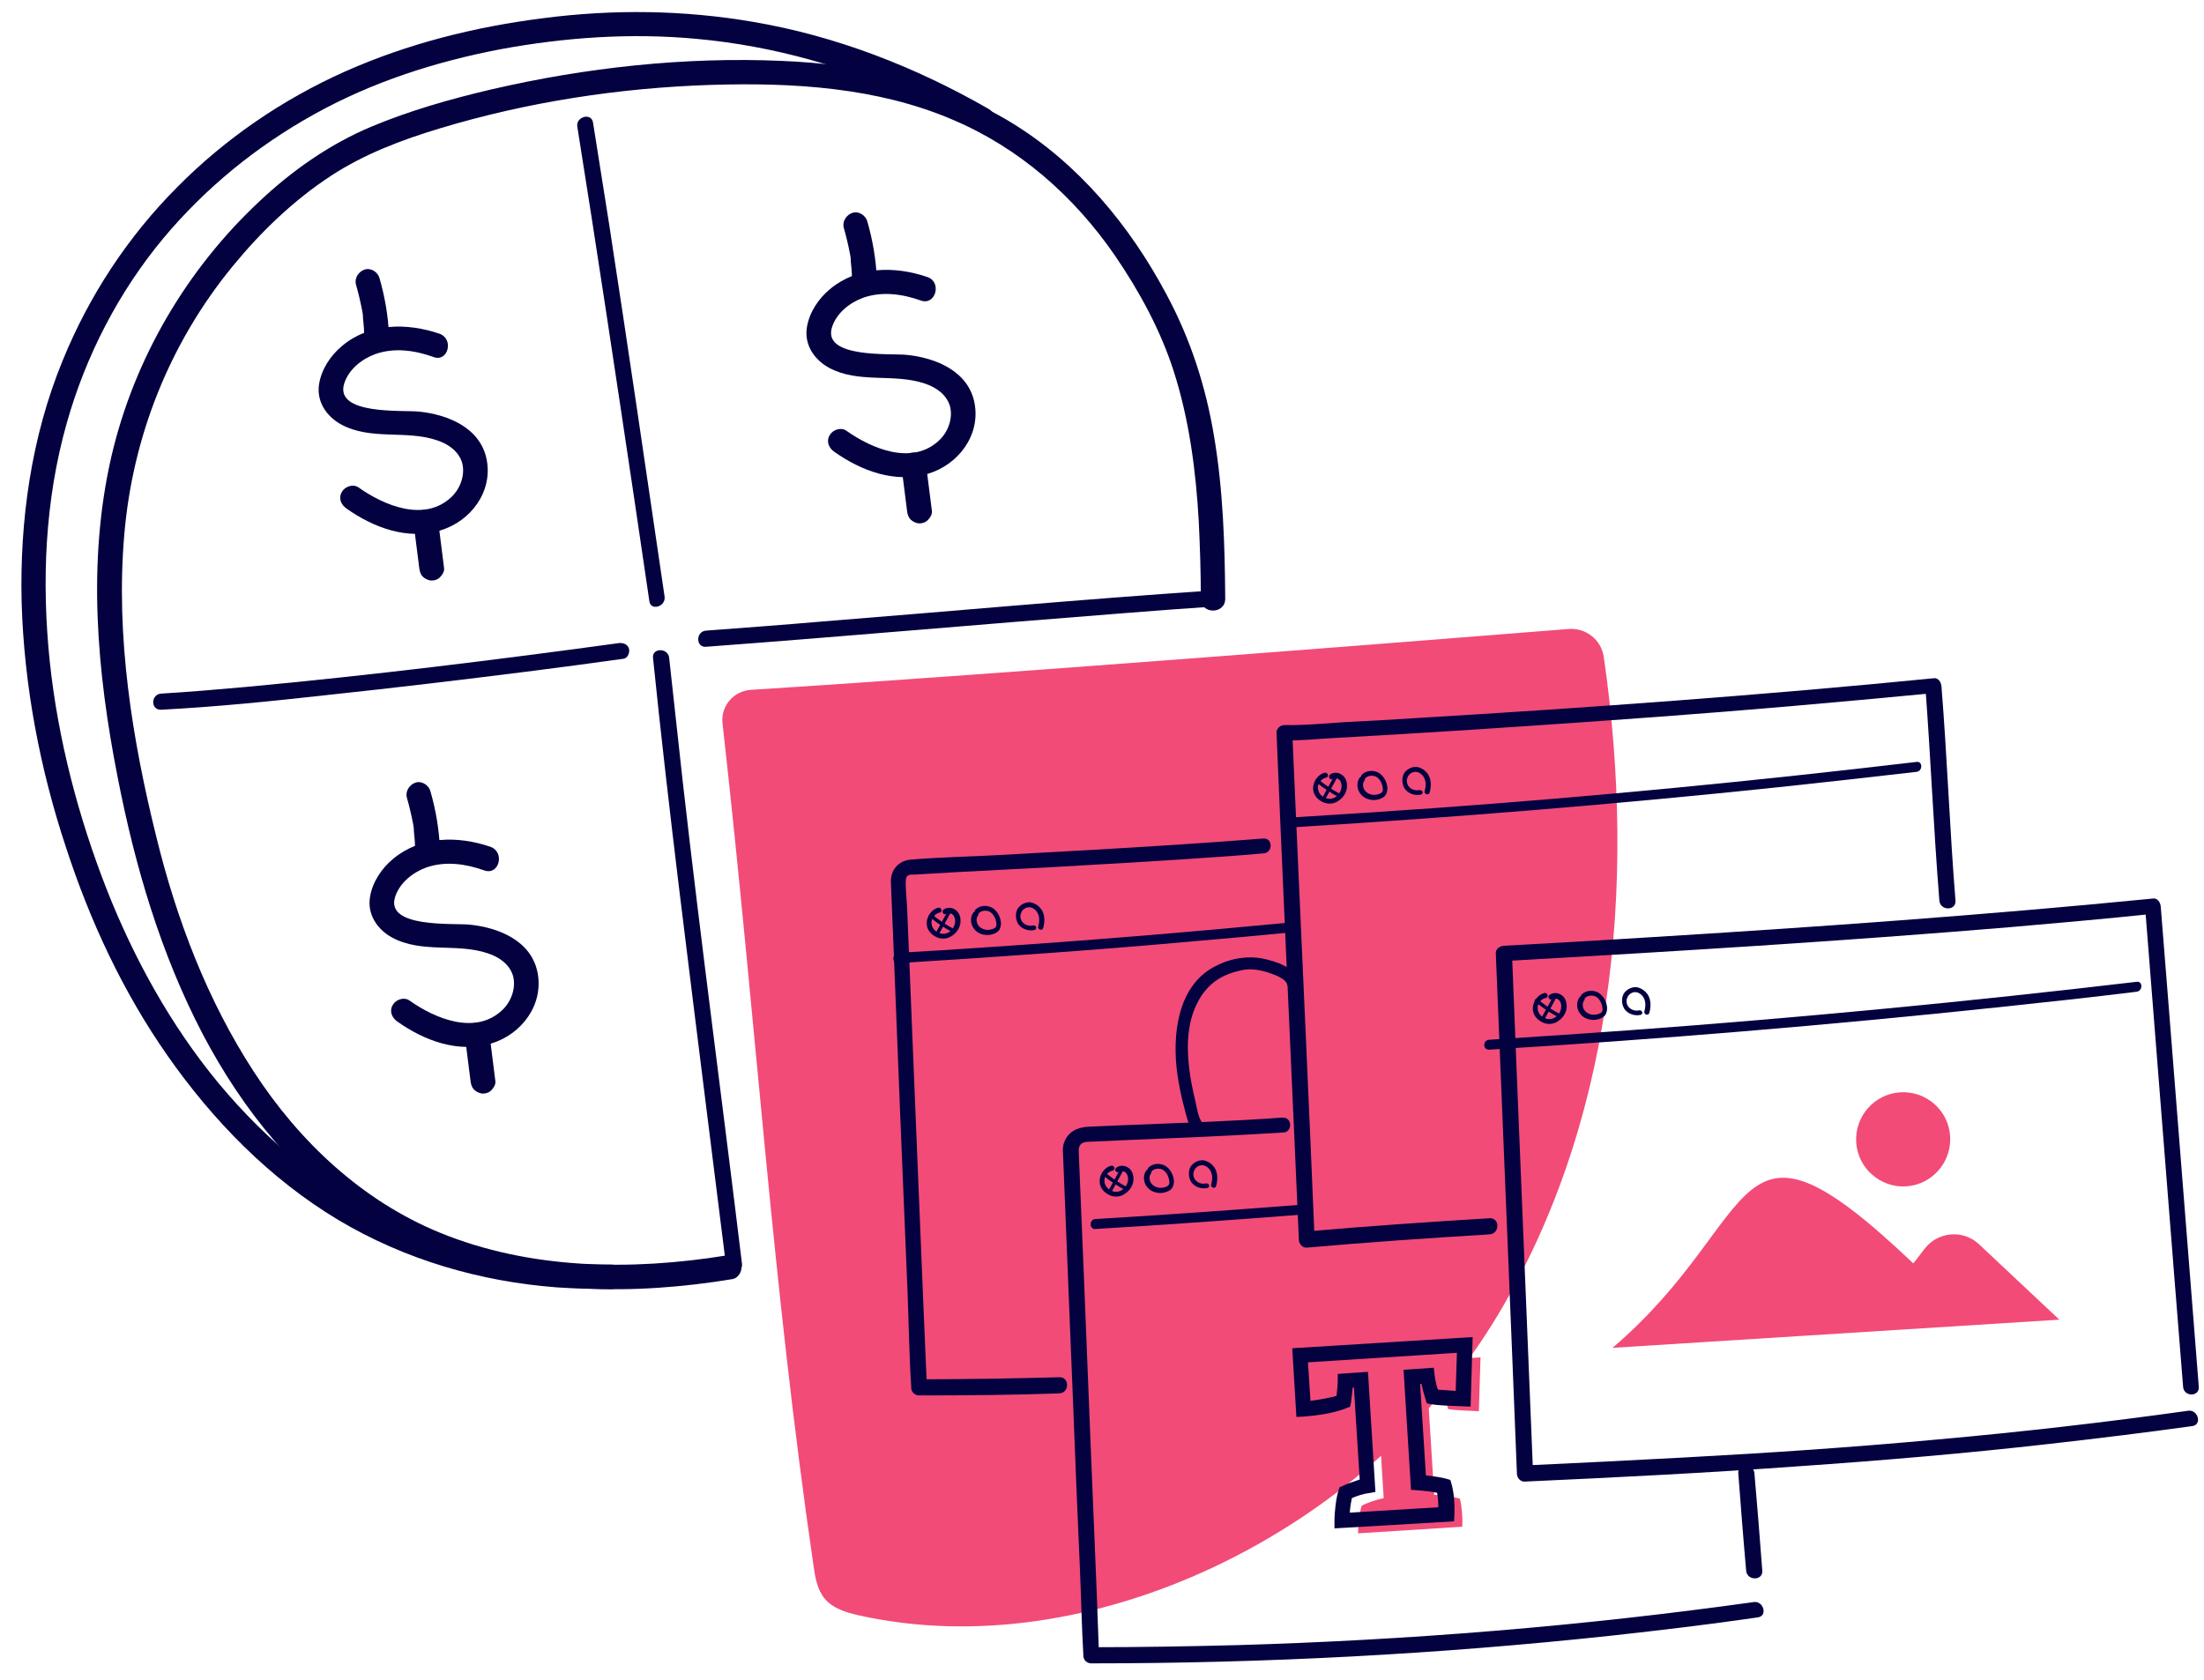 <svg width="101" height="77" viewBox="0 0 101 77" fill="none" xmlns="http://www.w3.org/2000/svg">
<path d="M56.147 27.444C56.128 24.957 56.053 22.471 55.636 20.004C55.256 17.707 54.555 15.544 53.455 13.494C51.767 10.324 49.416 7.496 46.345 5.618C43.16 3.682 39.481 2.941 35.803 2.79C31.366 2.6 26.854 3.093 22.512 4.099C20.654 4.536 18.777 5.067 17.013 5.807C15.117 6.604 13.411 7.8 11.913 9.205C8.557 12.336 6.149 16.436 5.106 20.915C3.988 25.774 4.443 30.803 5.391 35.624C6.187 39.705 7.362 43.709 9.296 47.41C11.136 50.902 13.676 54.072 17.051 56.179C20.938 58.608 25.64 59.329 30.153 59.026C31.29 58.95 32.428 58.817 33.566 58.627C33.869 58.57 34.04 58.209 33.964 57.944C33.869 57.621 33.566 57.507 33.281 57.545C28.92 58.247 24.294 58.191 20.161 56.501C16.596 55.04 13.714 52.326 11.629 49.118C9.505 45.854 8.102 42.172 7.173 38.395C6.054 33.897 5.296 29.152 5.694 24.521C6.073 20.004 7.78 15.715 10.662 12.203C11.951 10.628 13.449 9.186 15.155 8.066C16.691 7.06 18.397 6.415 20.161 5.883C24.18 4.669 28.408 4.023 32.618 3.89C36.334 3.777 40.202 4.004 43.653 5.485C46.705 6.775 49.227 8.996 51.104 11.729C52.204 13.342 53.171 15.107 53.777 16.986C54.498 19.226 54.801 21.56 54.934 23.895C54.991 25.071 55.029 26.248 55.029 27.444C55.029 28.165 56.147 28.165 56.147 27.444Z" fill="#030140"/>
<path d="M28.01 57.963C24.692 58.001 21.355 57.469 18.322 56.122C15.06 54.679 12.292 52.383 10.017 49.65C7.836 47.012 6.149 43.956 4.898 40.786C3.589 37.446 2.66 33.897 2.281 30.329C1.902 26.666 2.054 22.946 3.058 19.397C3.931 16.303 5.429 13.399 7.476 10.932C9.41 8.616 11.761 6.699 14.397 5.238C17.051 3.758 19.952 2.828 22.929 2.258C25.906 1.708 28.939 1.499 31.954 1.784C35.443 2.106 38.874 3.074 42.06 4.574C42.97 4.991 43.861 5.466 44.733 5.959C45.359 6.32 45.928 5.352 45.302 4.991C41.965 3.074 38.325 1.651 34.533 1.006C31.347 0.455 28.086 0.417 24.882 0.835C21.753 1.233 18.701 1.992 15.8 3.283C12.956 4.555 10.339 6.339 8.14 8.559C5.865 10.837 4.082 13.551 2.869 16.531C1.428 20.042 0.897 23.876 0.992 27.634C1.106 31.43 1.826 35.225 3.021 38.831C4.12 42.21 5.637 45.474 7.685 48.397C9.77 51.377 12.368 54.034 15.496 55.913C18.549 57.735 22 58.741 25.526 59.007C26.361 59.064 27.195 59.083 28.01 59.083C28.712 59.083 28.731 57.963 28.01 57.963Z" fill="#030140"/>
<path d="M20.142 15.297C18.644 14.785 16.937 14.804 15.686 15.847C15.155 16.284 14.738 16.91 14.624 17.593C14.492 18.391 14.947 19.074 15.629 19.453C16.994 20.194 18.587 19.7 20.009 20.175C20.54 20.346 21.033 20.687 21.185 21.238C21.317 21.788 21.09 22.395 20.692 22.775C19.459 23.952 17.601 23.174 16.425 22.338C16.179 22.168 15.8 22.3 15.667 22.547C15.496 22.832 15.629 23.136 15.876 23.306C17.108 24.179 18.663 24.768 20.18 24.312C21.564 23.895 22.588 22.547 22.303 21.067C22.019 19.605 20.521 18.998 19.194 18.865C18.454 18.789 15.288 19.036 15.781 17.556C15.989 16.929 16.577 16.455 17.203 16.227C18.075 15.923 19.004 16.056 19.857 16.36C20.521 16.626 20.824 15.544 20.142 15.297Z" fill="#030140"/>
<path d="M17.828 15.392C17.791 14.5 17.639 13.608 17.392 12.754C17.317 12.469 16.994 12.26 16.71 12.355C16.425 12.45 16.236 12.754 16.312 13.039C16.425 13.437 16.52 13.836 16.596 14.234C16.615 14.329 16.634 14.424 16.634 14.519C16.634 14.576 16.634 14.576 16.634 14.519C16.634 14.538 16.634 14.557 16.634 14.595C16.634 14.652 16.653 14.709 16.653 14.766C16.672 14.974 16.691 15.183 16.691 15.392C16.71 15.677 16.937 15.961 17.26 15.961C17.563 15.942 17.828 15.715 17.828 15.392Z" fill="#030140"/>
<path d="M18.947 23.933L19.213 26.039C19.232 26.191 19.27 26.324 19.383 26.438C19.478 26.533 19.649 26.609 19.781 26.609C19.933 26.609 20.085 26.552 20.18 26.438C20.274 26.343 20.369 26.191 20.35 26.039L20.085 23.933C20.066 23.781 20.028 23.648 19.914 23.534C19.819 23.439 19.649 23.363 19.516 23.363C19.364 23.363 19.213 23.42 19.118 23.534C19.023 23.629 18.928 23.781 18.947 23.933Z" fill="#030140"/>
<path d="M22.474 38.812C20.976 38.3 19.27 38.319 18.018 39.363C17.487 39.799 17.07 40.426 16.956 41.109C16.824 41.906 17.279 42.589 17.961 42.969C19.326 43.709 20.919 43.216 22.341 43.69C22.872 43.861 23.365 44.203 23.517 44.753C23.649 45.303 23.422 45.911 23.024 46.29C21.791 47.467 19.933 46.689 18.758 45.854C18.511 45.683 18.132 45.816 17.999 46.063C17.829 46.347 17.961 46.651 18.208 46.822C19.44 47.695 20.995 48.283 22.512 47.828C23.896 47.41 24.92 46.063 24.635 44.582C24.351 43.121 22.853 42.514 21.526 42.381C20.786 42.305 17.62 42.551 18.113 41.09C18.322 40.464 18.909 39.989 19.535 39.761C20.407 39.458 21.336 39.591 22.189 39.894C22.872 40.141 23.156 39.059 22.474 38.812Z" fill="#030140"/>
<path d="M20.161 38.907C20.123 38.015 19.971 37.123 19.725 36.269C19.649 35.985 19.326 35.776 19.042 35.871C18.758 35.966 18.568 36.269 18.644 36.554C18.758 36.953 18.852 37.351 18.928 37.75C18.947 37.845 18.966 37.94 18.966 38.034C18.966 38.091 18.966 38.091 18.966 38.034C18.966 38.053 18.966 38.072 18.966 38.11C18.966 38.167 18.985 38.224 18.985 38.281C19.004 38.49 19.023 38.699 19.023 38.907C19.042 39.192 19.27 39.477 19.592 39.477C19.895 39.458 20.18 39.23 20.161 38.907Z" fill="#030140"/>
<path d="M21.298 47.448L21.564 49.555C21.583 49.707 21.621 49.84 21.734 49.953C21.829 50.048 22 50.124 22.133 50.124C22.284 50.124 22.436 50.067 22.531 49.953C22.625 49.858 22.72 49.707 22.701 49.555L22.436 47.448C22.417 47.296 22.379 47.163 22.265 47.05C22.171 46.955 22 46.879 21.867 46.879C21.715 46.879 21.564 46.936 21.469 47.05C21.355 47.145 21.279 47.296 21.298 47.448Z" fill="#030140"/>
<path d="M42.496 12.697C40.998 12.184 39.292 12.203 38.04 13.247C37.509 13.684 37.092 14.31 36.978 14.993C36.846 15.79 37.301 16.474 37.983 16.853C39.349 17.593 40.941 17.1 42.363 17.575C42.894 17.745 43.387 18.087 43.539 18.637C43.672 19.188 43.444 19.795 43.046 20.175C41.813 21.352 39.955 20.573 38.78 19.738C38.533 19.567 38.154 19.7 38.021 19.947C37.851 20.232 37.983 20.535 38.23 20.706C39.462 21.579 41.017 22.168 42.534 21.712C43.918 21.294 44.942 19.947 44.657 18.467C44.373 17.005 42.875 16.398 41.548 16.265C40.809 16.189 37.642 16.436 38.135 14.974C38.344 14.348 38.931 13.874 39.557 13.646C40.429 13.342 41.358 13.475 42.212 13.779C42.875 14.006 43.178 12.925 42.496 12.697Z" fill="#030140"/>
<path d="M40.183 12.792C40.145 11.9 39.993 11.008 39.747 10.154C39.671 9.869 39.349 9.66 39.064 9.755C38.78 9.85 38.59 10.154 38.666 10.438C38.78 10.837 38.875 11.235 38.95 11.634C38.969 11.729 38.988 11.824 38.988 11.919C38.988 11.976 38.988 11.976 38.988 11.919C38.988 11.938 38.988 11.957 38.988 11.995C38.988 12.052 39.007 12.108 39.007 12.165C39.026 12.374 39.045 12.583 39.045 12.792C39.064 13.076 39.292 13.361 39.614 13.361C39.917 13.342 40.183 13.095 40.183 12.792Z" fill="#030140"/>
<path d="M41.301 21.314L41.567 23.42C41.586 23.572 41.624 23.705 41.737 23.819C41.832 23.914 42.003 23.99 42.136 23.99C42.287 23.99 42.439 23.933 42.534 23.819C42.629 23.724 42.723 23.572 42.705 23.42L42.439 21.314C42.42 21.162 42.382 21.029 42.268 20.915C42.174 20.82 42.003 20.744 41.87 20.744C41.718 20.744 41.567 20.801 41.472 20.915C41.377 21.029 41.282 21.181 41.301 21.314Z" fill="#030140"/>
<path d="M55.578 27.064C49.606 27.463 43.633 28.013 37.661 28.488C35.898 28.64 34.115 28.772 32.352 28.905C31.878 28.943 31.878 29.683 32.352 29.645C38.723 29.171 45.093 28.602 51.464 28.108C52.829 27.994 54.194 27.899 55.578 27.804C56.053 27.785 56.053 27.045 55.578 27.064Z" fill="#030140"/>
<path d="M29.925 30.158C30.646 37.199 31.556 44.241 32.428 51.263C32.712 53.484 32.978 55.704 33.262 57.925C33.319 58.399 34.059 58.399 34.002 57.925C33.111 50.561 32.125 43.216 31.29 35.852C31.082 33.954 30.873 32.056 30.665 30.158C30.627 29.683 29.868 29.683 29.925 30.158Z" fill="#030140"/>
<path d="M7.381 32.53C9.96 32.397 12.52 32.132 15.079 31.847C18.113 31.524 21.128 31.164 24.142 30.784C25.621 30.594 27.081 30.405 28.56 30.196C28.769 30.177 28.863 29.911 28.826 29.74C28.769 29.532 28.56 29.456 28.37 29.475C22.682 30.253 16.994 30.955 11.268 31.486C9.979 31.6 8.69 31.714 7.4 31.79C6.907 31.809 6.888 32.549 7.381 32.53Z" fill="#030140"/>
<path d="M30.456 27.349C29.622 21.655 28.788 15.961 27.916 10.287C27.669 8.73 27.422 7.174 27.176 5.618C27.1 5.143 26.38 5.352 26.456 5.807C27.366 11.501 28.219 17.195 29.072 22.908C29.3 24.445 29.527 26.001 29.755 27.539C29.793 28.013 30.513 27.823 30.456 27.349Z" fill="#030140"/>
<path d="M71.885 28.829C72.681 28.772 73.382 29.323 73.496 30.12C75.013 40.616 73.932 51.775 68.358 60.734C62.518 70.091 50.099 76.43 39.349 74.038C38.78 73.905 38.192 73.735 37.813 73.298C37.453 72.88 37.358 72.311 37.282 71.78C35.386 58.779 34.684 47.22 33.111 33.157C33.016 32.379 33.604 31.676 34.4 31.619C45.89 30.898 66.386 29.266 71.885 28.829Z" fill="#F24B78"/>
<path d="M67.77 64.681C67.41 64.662 66.67 64.644 66.367 64.587C66.272 64.321 66.177 63.903 66.139 63.638L65.419 63.675L65.722 68.515C66.083 68.534 66.632 68.61 66.898 68.686C66.993 69.066 67.031 69.521 67.012 69.977L62.234 70.28C62.234 69.901 62.309 69.274 62.404 69.009C62.613 68.895 63.106 68.724 63.409 68.667L63.106 63.827L62.385 63.865C62.385 64.112 62.328 64.587 62.291 64.814C61.798 65.004 61.039 65.118 60.451 65.156L60.3 62.689L67.846 62.214L67.77 64.681Z" fill="#F24B78"/>
<path d="M55.067 45.626C54.308 47.069 54.593 48.967 55.01 50.542C55.086 50.807 55.218 51.396 55.446 51.548C55.636 51.662 56.678 51.567 56.887 51.567C57.854 51.567 58.631 51.225 59.598 51.225V51.453C59.579 50.238 59.579 49.023 59.56 47.809C59.56 46.898 59.371 45.683 59.181 44.772C59.086 44.336 58.176 43.785 57.247 44.013C56.185 44.26 55.673 44.525 55.067 45.626Z" fill="#F24B78"/>
<path d="M59.522 44.962C59.352 44.336 58.423 44.051 57.873 43.937C57.095 43.785 56.28 43.956 55.597 44.336C53.929 45.266 53.72 47.505 53.948 49.194C54.024 49.745 54.138 50.295 54.289 50.846C54.384 51.206 54.479 51.7 54.782 51.946C55.067 52.174 55.465 51.776 55.18 51.548C54.915 51.339 54.858 50.807 54.782 50.485C54.65 49.934 54.536 49.384 54.479 48.815C54.365 47.733 54.441 46.613 55.029 45.683C55.484 44.981 56.09 44.639 56.906 44.468C57.342 44.373 57.797 44.468 58.195 44.601C58.404 44.677 58.897 44.848 58.972 45.095C59.086 45.455 59.617 45.303 59.522 44.962Z" fill="#030140"/>
<path d="M61.153 70.053V69.692C61.153 69.312 61.229 68.629 61.342 68.306L61.38 68.174L61.513 68.117C61.684 68.022 62.025 67.908 62.309 67.813L62.044 63.6H61.987C61.968 63.846 61.93 64.112 61.911 64.283L61.873 64.473L61.684 64.549C61.115 64.776 60.3 64.89 59.75 64.928L59.408 64.947L59.219 61.797L67.486 61.284L67.391 64.473L66.955 64.454C66.424 64.435 65.874 64.416 65.571 64.359L65.381 64.321L65.324 64.131C65.267 63.941 65.191 63.676 65.135 63.429H65.078L65.343 67.623C65.684 67.661 66.064 67.718 66.272 67.775L66.462 67.832L66.519 68.022C66.632 68.439 66.67 68.933 66.651 69.426L66.632 69.73L61.153 70.053ZM61.949 68.667C61.911 68.838 61.873 69.085 61.854 69.331L65.912 69.085C65.912 68.857 65.893 68.61 65.855 68.42C65.59 68.364 65.21 68.326 64.964 68.306L64.66 68.287L64.319 62.783L65.703 62.689L65.741 63.011C65.76 63.201 65.817 63.486 65.893 63.694C66.121 63.714 66.443 63.733 66.708 63.752L66.765 62.005L59.939 62.442L60.053 64.207C60.489 64.15 60.925 64.074 61.248 63.979C61.267 63.752 61.304 63.467 61.304 63.296V62.973L62.689 62.878L63.03 68.382L62.727 68.439C62.499 68.458 62.158 68.572 61.949 68.667Z" fill="#030140"/>
<path d="M89.366 52.079C89.442 53.275 88.532 54.3 87.356 54.376C86.162 54.452 85.138 53.541 85.062 52.364C84.986 51.168 85.896 50.143 87.072 50.067C88.266 49.991 89.29 50.883 89.366 52.079Z" fill="#F24B78"/>
<path d="M73.894 61.778C80.909 55.799 79.165 49.821 87.678 57.906C87.678 57.906 87.925 57.602 88.209 57.222C88.816 56.444 89.973 56.349 90.693 57.033L94.371 60.487L73.894 61.778Z" fill="#F24B78"/>
<path d="M72.377 45.721C72.226 45.93 72.245 46.233 72.396 46.442C72.548 46.67 72.832 46.765 73.098 46.746C73.231 46.727 73.382 46.689 73.496 46.594C73.61 46.499 73.648 46.347 73.648 46.196C73.629 45.93 73.496 45.664 73.269 45.512C73.022 45.36 72.681 45.379 72.472 45.588C72.377 45.702 72.529 45.854 72.643 45.74C72.757 45.626 72.946 45.607 73.098 45.664C73.269 45.74 73.382 45.93 73.42 46.12C73.439 46.196 73.458 46.328 73.401 46.385C73.344 46.461 73.231 46.48 73.155 46.499C72.965 46.537 72.776 46.48 72.643 46.347C72.51 46.196 72.491 45.987 72.605 45.835C72.643 45.778 72.605 45.702 72.567 45.683C72.472 45.645 72.396 45.664 72.377 45.721Z" fill="#030140"/>
<path d="M71.126 45.797C71.202 45.74 71.297 45.759 71.391 45.797C71.486 45.854 71.524 45.949 71.543 46.063C71.562 46.271 71.467 46.48 71.316 46.594C71.164 46.727 70.936 46.746 70.766 46.651C70.595 46.575 70.462 46.404 70.462 46.196C70.462 45.987 70.633 45.778 70.842 45.74C70.993 45.702 70.918 45.493 70.785 45.512C70.519 45.569 70.311 45.816 70.254 46.101C70.197 46.404 70.349 46.67 70.614 46.822C70.861 46.974 71.183 46.974 71.429 46.784C71.676 46.613 71.828 46.328 71.79 46.025C71.771 45.854 71.695 45.683 71.524 45.588C71.373 45.493 71.183 45.493 71.031 45.588C70.879 45.664 70.993 45.873 71.126 45.797Z" fill="#030140"/>
<path d="M68.244 48.112C75.999 47.638 83.754 46.993 91.49 46.176C93.632 45.949 95.775 45.721 97.917 45.455C98.201 45.417 98.201 44.962 97.917 45C90.2 45.911 82.445 46.651 74.691 47.22C72.548 47.372 70.387 47.524 68.244 47.657C67.941 47.676 67.941 48.131 68.244 48.112Z" fill="#030140"/>
<path d="M100.761 63.562C100.306 57.887 99.87 52.212 99.415 46.537C99.282 44.867 99.149 43.197 99.017 41.545C98.998 41.356 98.865 41.147 98.656 41.185C90.94 41.944 83.204 42.495 75.449 42.969C73.269 43.102 71.088 43.235 68.908 43.349C68.718 43.368 68.528 43.5 68.547 43.709C68.794 49.916 69.059 56.122 69.306 62.328C69.382 64.074 69.439 65.801 69.514 67.547C69.514 67.737 69.685 67.927 69.875 67.908C74.065 67.718 78.236 67.509 82.426 67.206C86.256 66.94 90.086 66.617 93.916 66.181C96.097 65.934 98.277 65.668 100.458 65.365C100.932 65.308 100.723 64.587 100.268 64.662C96.476 65.194 92.665 65.63 88.854 65.972C84.948 66.333 81.042 66.598 77.118 66.807C74.71 66.94 72.302 67.054 69.894 67.168L70.254 67.528C70.007 61.322 69.742 55.116 69.495 48.91C69.42 47.163 69.363 45.436 69.287 43.69L68.927 44.051C76.662 43.614 84.417 43.14 92.134 42.495C94.314 42.305 96.476 42.115 98.656 41.887C98.543 41.773 98.41 41.64 98.296 41.526C98.751 47.201 99.187 52.876 99.642 58.551C99.775 60.221 99.908 61.892 100.041 63.543C100.059 64.036 100.799 64.036 100.761 63.562Z" fill="#030140"/>
<path d="M75.108 46.309C74.937 46.347 74.766 46.29 74.653 46.176C74.539 46.063 74.501 45.873 74.577 45.721C74.634 45.569 74.785 45.474 74.937 45.474C75.089 45.474 75.24 45.588 75.316 45.721C75.43 45.911 75.411 46.157 75.354 46.366C75.316 46.499 75.544 46.575 75.582 46.423C75.658 46.157 75.658 45.873 75.544 45.645C75.43 45.436 75.222 45.285 74.994 45.246C74.766 45.227 74.52 45.36 74.406 45.55C74.292 45.759 74.311 46.044 74.444 46.252C74.615 46.48 74.899 46.575 75.184 46.518C75.24 46.499 75.278 46.442 75.259 46.385C75.222 46.328 75.165 46.29 75.108 46.309Z" fill="#030140"/>
<path d="M71.221 45.588C71.031 45.93 70.861 46.252 70.671 46.594C70.633 46.689 70.766 46.765 70.804 46.67C70.993 46.328 71.164 46.006 71.354 45.664C71.411 45.588 71.278 45.512 71.221 45.588Z" fill="#030140"/>
<path d="M70.349 45.911C70.69 46.196 71.05 46.442 71.448 46.632C71.543 46.67 71.619 46.537 71.524 46.499C71.145 46.309 70.785 46.063 70.462 45.797C70.387 45.74 70.273 45.854 70.349 45.911Z" fill="#030140"/>
<path d="M44.601 41.83C44.449 42.039 44.468 42.343 44.62 42.551C44.771 42.779 45.056 42.874 45.321 42.855C45.454 42.836 45.605 42.798 45.719 42.703C45.833 42.608 45.871 42.457 45.871 42.305C45.852 42.039 45.719 41.773 45.492 41.621C45.245 41.47 44.904 41.489 44.695 41.697C44.601 41.811 44.752 41.963 44.866 41.849C44.98 41.735 45.169 41.716 45.321 41.773C45.492 41.849 45.605 42.039 45.643 42.229C45.662 42.305 45.681 42.438 45.624 42.495C45.568 42.57 45.454 42.589 45.378 42.608C45.188 42.646 44.999 42.589 44.866 42.457C44.733 42.305 44.714 42.096 44.828 41.944C44.866 41.887 44.828 41.811 44.79 41.792C44.695 41.754 44.639 41.773 44.601 41.83Z" fill="#030140"/>
<path d="M43.349 41.887C43.425 41.83 43.52 41.849 43.615 41.887C43.709 41.944 43.747 42.039 43.766 42.153C43.785 42.362 43.69 42.57 43.539 42.684C43.387 42.817 43.16 42.836 42.989 42.741C42.818 42.665 42.686 42.495 42.686 42.286C42.686 42.077 42.856 41.868 43.065 41.83C43.216 41.792 43.141 41.584 43.008 41.602C42.742 41.659 42.534 41.906 42.477 42.191C42.42 42.495 42.572 42.76 42.837 42.912C43.084 43.064 43.406 43.064 43.653 42.874C43.899 42.703 44.051 42.419 44.013 42.115C43.994 41.944 43.918 41.773 43.747 41.678C43.596 41.584 43.406 41.584 43.254 41.678C43.122 41.773 43.235 41.963 43.349 41.887Z" fill="#030140"/>
<path d="M41.15 44.146C45.757 43.861 50.346 43.538 54.953 43.121C56.261 43.007 57.569 42.893 58.897 42.76C59.181 42.741 59.181 42.267 58.897 42.305C54.308 42.741 49.701 43.121 45.112 43.425C43.804 43.519 42.477 43.595 41.169 43.671C40.865 43.709 40.865 44.165 41.15 44.146Z" fill="#030140"/>
<path d="M57.892 38.433C55.218 38.642 52.545 38.812 49.871 38.964C48.506 39.04 47.122 39.116 45.757 39.192C44.411 39.268 43.065 39.287 41.719 39.401C41.169 39.458 40.809 39.875 40.827 40.426C40.827 40.597 40.846 40.767 40.846 40.938C40.884 41.697 40.903 42.475 40.941 43.235C41.036 45.797 41.15 48.359 41.245 50.921C41.358 53.654 41.472 56.406 41.586 59.139C41.643 60.601 41.662 62.081 41.757 63.543C41.757 63.562 41.757 63.581 41.757 63.6C41.757 63.808 41.927 63.96 42.117 63.96C44.259 63.96 46.402 63.941 48.544 63.865C49.018 63.846 49.018 63.106 48.544 63.125C46.402 63.182 44.259 63.22 42.117 63.22L42.477 63.581C42.42 62.404 42.382 61.227 42.325 60.05L42.003 52.231C41.889 49.593 41.794 46.936 41.681 44.298C41.643 43.387 41.605 42.475 41.567 41.565C41.548 41.166 41.491 40.729 41.51 40.331C41.529 40.065 41.737 40.084 41.946 40.084C42.591 40.046 43.254 40.008 43.899 39.97C45.245 39.894 46.591 39.837 47.938 39.761C50.611 39.61 53.284 39.458 55.958 39.268C56.584 39.23 57.209 39.173 57.854 39.116C58.347 39.135 58.347 38.395 57.892 38.433Z" fill="#030140"/>
<path d="M47.331 42.419C47.16 42.457 46.99 42.4 46.876 42.286C46.762 42.172 46.724 41.982 46.8 41.83C46.857 41.678 47.008 41.584 47.16 41.584C47.312 41.584 47.464 41.697 47.539 41.83C47.653 42.02 47.634 42.267 47.577 42.475C47.539 42.608 47.767 42.684 47.805 42.532C47.881 42.267 47.881 41.982 47.767 41.754C47.653 41.546 47.445 41.394 47.217 41.356C46.99 41.337 46.743 41.47 46.629 41.659C46.516 41.868 46.535 42.153 46.667 42.362C46.838 42.589 47.122 42.684 47.407 42.627C47.464 42.608 47.502 42.551 47.483 42.495C47.464 42.438 47.388 42.4 47.331 42.419Z" fill="#030140"/>
<path d="M43.463 41.697C43.273 42.039 43.103 42.362 42.913 42.703C42.856 42.798 43.008 42.874 43.046 42.779C43.236 42.438 43.406 42.115 43.596 41.773C43.634 41.697 43.501 41.621 43.463 41.697Z" fill="#030140"/>
<path d="M42.591 42.02C42.932 42.305 43.292 42.552 43.691 42.741C43.785 42.779 43.861 42.647 43.766 42.608C43.387 42.419 43.027 42.172 42.705 41.906C42.629 41.849 42.515 41.963 42.591 42.02Z" fill="#030140"/>
<path d="M50.194 56.331C53.379 56.141 56.546 55.913 59.731 55.666C60.015 55.647 60.015 55.192 59.731 55.211C56.546 55.458 53.379 55.685 50.194 55.875C49.91 55.894 49.91 56.349 50.194 56.331Z" fill="#030140"/>
<path d="M79.658 67.528C79.772 69.009 79.886 70.508 80.019 71.989C80.056 72.463 80.796 72.463 80.758 71.989C80.644 70.508 80.53 69.009 80.398 67.528C80.36 67.054 79.62 67.054 79.658 67.528Z" fill="#030140"/>
<path d="M58.764 51.225C56.394 51.396 54.005 51.472 51.635 51.567C51.047 51.586 50.459 51.624 49.891 51.643C49.398 51.662 48.962 51.851 48.772 52.345C48.696 52.535 48.696 52.724 48.715 52.914L48.886 57.166C48.98 59.671 49.094 62.157 49.189 64.662C49.284 67.111 49.379 69.559 49.492 72.007C49.549 73.279 49.568 74.551 49.644 75.822C49.644 75.841 49.644 75.86 49.644 75.879C49.644 76.088 49.815 76.24 50.004 76.24C57.968 76.24 65.931 75.822 73.856 74.968C76.094 74.722 78.331 74.456 80.549 74.133C81.023 74.076 80.815 73.355 80.36 73.431C72.491 74.532 64.585 75.177 56.659 75.405C54.441 75.462 52.223 75.5 50.004 75.5C50.118 75.614 50.251 75.746 50.364 75.86C50.327 74.854 50.289 73.849 50.251 72.824C50.156 70.508 50.061 68.212 49.966 65.896C49.872 63.372 49.758 60.829 49.663 58.304C49.587 56.634 49.53 54.964 49.454 53.275C49.454 53.123 49.435 52.952 49.435 52.8C49.435 52.781 49.435 52.743 49.435 52.706C49.454 52.326 49.758 52.326 50.061 52.326C52.431 52.212 54.801 52.136 57.171 52.003C57.721 51.965 58.252 51.946 58.783 51.908C59.238 51.927 59.238 51.187 58.764 51.225Z" fill="#030140"/>
<path d="M52.526 53.654C52.374 53.863 52.393 54.167 52.545 54.376C52.697 54.603 52.981 54.698 53.246 54.679C53.379 54.66 53.531 54.622 53.645 54.528C53.758 54.433 53.796 54.281 53.796 54.129C53.777 53.863 53.645 53.597 53.417 53.446C53.171 53.294 52.829 53.313 52.621 53.522C52.526 53.636 52.678 53.787 52.791 53.673C52.905 53.56 53.095 53.541 53.246 53.597C53.417 53.673 53.531 53.863 53.569 54.053C53.588 54.129 53.607 54.262 53.55 54.319C53.493 54.395 53.379 54.414 53.303 54.433C53.114 54.471 52.924 54.414 52.791 54.281C52.659 54.129 52.64 53.92 52.754 53.768C52.791 53.711 52.754 53.636 52.716 53.617C52.621 53.578 52.564 53.597 52.526 53.654Z" fill="#030140"/>
<path d="M51.275 53.711C51.35 53.654 51.445 53.673 51.54 53.711C51.635 53.768 51.673 53.863 51.692 53.977C51.711 54.186 51.616 54.395 51.464 54.508C51.312 54.641 51.085 54.66 50.914 54.565C50.744 54.489 50.611 54.319 50.611 54.11C50.611 53.901 50.782 53.692 50.99 53.654C51.142 53.617 51.066 53.408 50.933 53.427C50.668 53.484 50.459 53.73 50.402 54.015C50.346 54.319 50.497 54.584 50.763 54.736C51.009 54.888 51.331 54.888 51.578 54.698C51.824 54.528 51.976 54.243 51.938 53.939C51.919 53.768 51.843 53.597 51.673 53.503C51.521 53.408 51.331 53.408 51.18 53.503C51.028 53.597 51.142 53.787 51.275 53.711Z" fill="#030140"/>
<path d="M55.256 54.243C55.086 54.281 54.915 54.224 54.801 54.11C54.688 53.996 54.65 53.806 54.725 53.654C54.782 53.503 54.934 53.408 55.086 53.408C55.237 53.408 55.389 53.522 55.465 53.654C55.579 53.844 55.56 54.091 55.503 54.3C55.465 54.433 55.692 54.509 55.73 54.357C55.806 54.091 55.806 53.806 55.692 53.578C55.579 53.37 55.37 53.218 55.142 53.18C54.915 53.161 54.669 53.294 54.555 53.484C54.441 53.692 54.46 53.977 54.593 54.186C54.763 54.414 55.048 54.509 55.332 54.452C55.389 54.433 55.427 54.376 55.408 54.319C55.389 54.262 55.313 54.224 55.256 54.243Z" fill="#030140"/>
<path d="M51.37 53.522C51.18 53.863 51.009 54.186 50.82 54.528C50.782 54.622 50.914 54.698 50.953 54.603C51.142 54.262 51.313 53.939 51.502 53.597C51.559 53.522 51.426 53.446 51.37 53.522Z" fill="#030140"/>
<path d="M50.516 53.844C50.858 54.129 51.218 54.376 51.616 54.566C51.711 54.603 51.786 54.471 51.692 54.433C51.312 54.243 50.952 53.996 50.63 53.73C50.535 53.673 50.44 53.787 50.516 53.844Z" fill="#030140"/>
<path d="M62.309 35.643C62.158 35.852 62.177 36.155 62.328 36.364C62.48 36.592 62.764 36.687 63.03 36.668C63.163 36.649 63.314 36.611 63.428 36.516C63.542 36.421 63.58 36.269 63.58 36.117C63.561 35.852 63.428 35.586 63.201 35.434C62.954 35.282 62.613 35.301 62.404 35.51C62.309 35.624 62.461 35.776 62.575 35.662C62.689 35.548 62.878 35.529 63.03 35.586C63.201 35.662 63.314 35.852 63.352 36.041C63.371 36.117 63.39 36.25 63.333 36.307C63.276 36.383 63.163 36.402 63.087 36.421C62.897 36.459 62.708 36.402 62.575 36.269C62.442 36.117 62.423 35.909 62.537 35.757C62.575 35.7 62.537 35.624 62.499 35.605C62.404 35.567 62.347 35.586 62.309 35.643Z" fill="#030140"/>
<path d="M61.058 35.7C61.134 35.643 61.229 35.662 61.324 35.7C61.418 35.757 61.456 35.852 61.475 35.966C61.494 36.174 61.399 36.383 61.248 36.497C61.096 36.63 60.868 36.649 60.698 36.554C60.527 36.478 60.395 36.307 60.395 36.099C60.395 35.89 60.565 35.681 60.774 35.643C60.925 35.605 60.85 35.396 60.717 35.415C60.451 35.472 60.243 35.719 60.186 36.004C60.129 36.307 60.281 36.573 60.546 36.725C60.793 36.877 61.115 36.877 61.361 36.687C61.608 36.516 61.76 36.231 61.722 35.928C61.703 35.757 61.627 35.586 61.456 35.491C61.305 35.396 61.115 35.396 60.963 35.491C60.831 35.586 60.944 35.776 61.058 35.7Z" fill="#030140"/>
<path d="M59.257 37.92C66.689 37.465 74.103 36.858 81.516 36.08C83.621 35.852 85.725 35.624 87.83 35.377C88.115 35.339 88.115 34.884 87.83 34.922C80.436 35.795 73.022 36.516 65.609 37.047C63.485 37.199 61.38 37.332 59.257 37.465C58.972 37.484 58.972 37.94 59.257 37.92Z" fill="#030140"/>
<path d="M89.612 41.28C89.347 38.015 89.233 34.732 88.968 31.448C88.949 31.259 88.816 31.05 88.607 31.088C80.739 31.866 72.832 32.435 64.945 32.91C63.826 32.986 62.727 33.043 61.608 33.1C60.698 33.157 59.769 33.252 58.859 33.233C58.669 33.233 58.48 33.403 58.498 33.593C58.745 39.629 59.029 45.645 59.295 51.681C59.371 53.389 59.447 55.097 59.522 56.824C59.522 57.014 59.693 57.204 59.883 57.185C62.67 56.938 65.457 56.748 68.263 56.577C68.737 56.539 68.737 55.818 68.263 55.837C65.476 56.008 62.67 56.198 59.883 56.444C59.996 56.558 60.129 56.691 60.243 56.805C59.996 50.77 59.712 44.753 59.447 38.718C59.371 37.01 59.295 35.301 59.219 33.574L58.859 33.935C59.655 33.954 60.451 33.859 61.229 33.821C62.215 33.764 63.201 33.707 64.187 33.65C66.159 33.536 68.13 33.403 70.102 33.27C74.046 33.005 77.99 32.72 81.933 32.379C84.152 32.189 86.37 31.98 88.588 31.771L88.228 31.448C88.475 34.713 88.608 37.996 88.873 41.28C88.911 41.754 89.65 41.754 89.612 41.28Z" fill="#030140"/>
<path d="M65.04 36.212C64.869 36.25 64.698 36.193 64.585 36.08C64.471 35.966 64.433 35.776 64.509 35.624C64.566 35.472 64.718 35.377 64.869 35.377C65.021 35.377 65.172 35.491 65.248 35.624C65.362 35.814 65.343 36.06 65.286 36.269C65.248 36.402 65.476 36.478 65.514 36.326C65.59 36.06 65.59 35.776 65.476 35.548C65.362 35.339 65.153 35.188 64.926 35.15C64.698 35.13 64.452 35.263 64.338 35.453C64.225 35.662 64.243 35.947 64.376 36.155C64.547 36.383 64.831 36.478 65.116 36.421C65.172 36.402 65.21 36.345 65.192 36.288C65.172 36.231 65.097 36.212 65.04 36.212Z" fill="#030140"/>
<path d="M61.172 35.51C60.983 35.852 60.812 36.174 60.622 36.516C60.584 36.611 60.717 36.687 60.755 36.592C60.944 36.25 61.115 35.928 61.305 35.586C61.343 35.491 61.21 35.415 61.172 35.51Z" fill="#030140"/>
<path d="M60.3 35.833C60.641 36.118 61.001 36.364 61.4 36.554C61.494 36.592 61.57 36.459 61.475 36.421C61.096 36.231 60.736 35.985 60.413 35.719C60.338 35.662 60.224 35.757 60.3 35.833Z" fill="#030140"/>
</svg>

